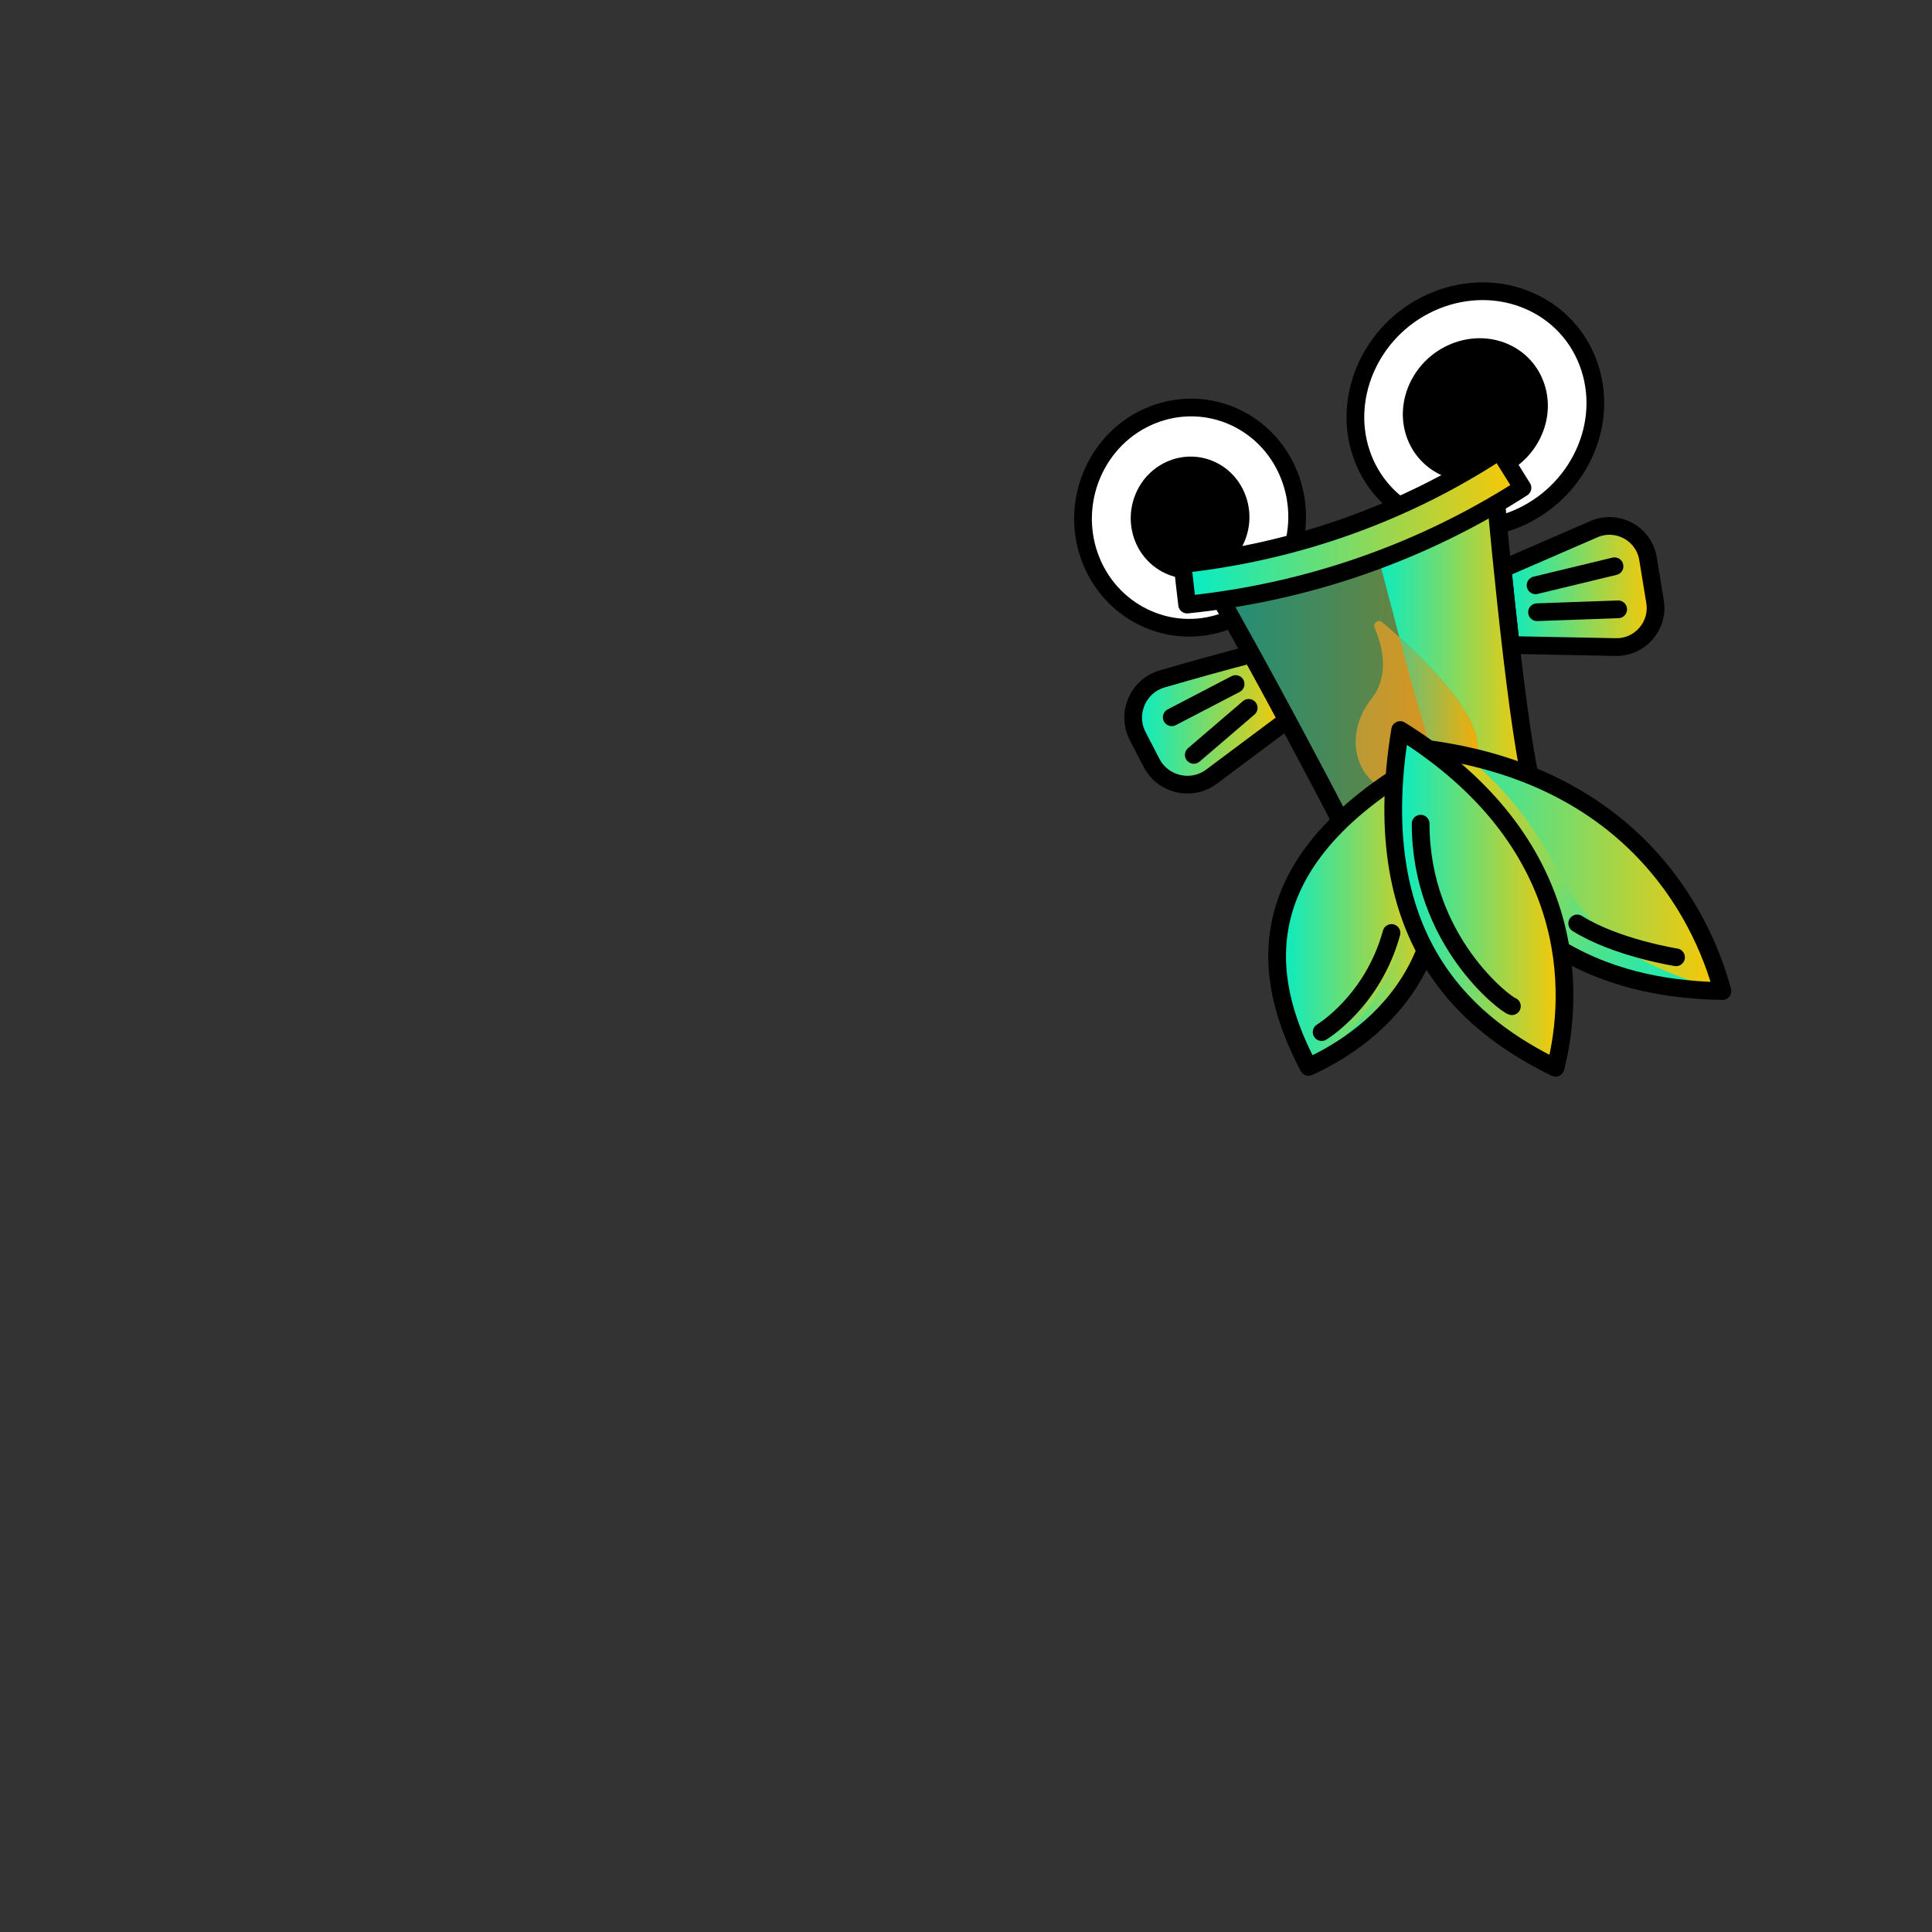 <svg width="2000" height="2000" viewBox="0 0 2000 2000" fill="none" xmlns="http://www.w3.org/2000/svg">
<rect x="0" y="0" width="2000" height="2000" fill="#333333" stroke="none"/>
<g clip-path="url(#clip0_2_824)">
<mask id="mask0_2_824" style="mask-type:luminance" maskUnits="userSpaceOnUse" x="0" y="0" width="2000" height="2000">
<path d="M2000 0H0V2000H2000V0Z" fill="white"/>
</mask>
<g mask="url(#mask0_2_824)">
<path d="M1331.96 584.16C1297.35 594.02 1267.56 599.59 1250.79 597.52C1250.79 597.52 1259.57 612.65 1275.1 640.41C1272.45 641.65 1269.7 642.73 1266.91 643.71C1209.85 663.74 1148.18 633.26 1127.79 575.79C1107.31 517.97 1135.54 452.74 1192.25 429.84C1250.4 406.34 1315.64 436.34 1336.49 497.09C1346.68 526.82 1344.13 557.86 1331.95 584.16H1331.96Z" fill="white" stroke="black" stroke-width="18.34" stroke-linecap="round" stroke-linejoin="round"/>
<path d="M1289.9 514.36C1301.38 547.82 1283.75 584.24 1251.33 595.63C1219.71 606.73 1185.53 589.84 1174.23 557.99C1162.86 525.95 1178.52 489.79 1209.95 477.09C1242.19 464.07 1278.35 480.7 1289.9 514.36Z" fill="black"/>
<path d="M1562.48 539.93C1558.62 541.28 1554.78 542.43 1550.94 543.39C1547.89 511.67 1546.04 490.53 1546.04 490.53C1531.59 502.77 1501.84 518.82 1466.28 534.72C1440.15 521.7 1419.3 499.11 1409.29 469.63C1388.34 407.85 1422.12 336.97 1486.35 311.02C1552.31 284.39 1624.46 315.32 1645.69 380.47C1666.77 445.17 1628.73 516.65 1562.49 539.92L1562.48 539.93Z" fill="white" stroke="black" stroke-width="18.34" stroke-linecap="round" stroke-linejoin="round"/>
<path d="M1598.82 397.85C1611.57 436.95 1588.58 480.14 1548.54 494.2C1509.55 507.89 1468.54 488.82 1455.96 451.72C1443.3 414.4 1463.71 371.57 1502.52 355.9C1542.39 339.8 1585.98 358.5 1598.81 397.85H1598.82Z" fill="black"/>
<path d="M1706.02 578.37L1713.3 622.86C1717.38 647.79 1697.86 670.32 1672.6 669.83L1563.97 667.74C1560.86 640.79 1557.96 613.6 1555.46 588.84C1581.86 577.42 1619.89 560.89 1649.97 547.81C1674.15 537.29 1701.76 552.35 1706.02 578.37Z" fill="url(#paint0_linear_2_824)" stroke="black" stroke-width="18.34" stroke-linecap="round" stroke-linejoin="round"/>
<path d="M1332.59 745.38L1254.17 803.97C1233.52 819.4 1203.96 812.62 1192.09 789.74L1177.76 762.11C1165.62 738.71 1177.94 710.06 1203.27 702.75C1233.55 694.02 1271.17 683.39 1295.55 677.29C1306.31 696.85 1318.76 719.66 1332.59 745.38Z" fill="url(#paint1_linear_2_824)" stroke="black" stroke-width="18.34" stroke-linecap="round" stroke-linejoin="round"/>
<path d="M1444.89 816.92C1413.69 820.67 1383.66 769.45 1420.06 722.9C1438.47 699.36 1431.52 669.83 1423.02 649.99C1420.92 645.08 1426.87 640.7 1430.94 644.16C1471.31 678.53 1556.08 758.16 1521.79 794.59C1477.4 841.75 1444.89 816.92 1444.89 816.92Z" fill="#FF5900"/>
<path opacity="0.5" d="M1585.53 811.42C1557.87 830.36 1532.47 843.36 1509.84 852.18C1439.93 879.5 1396.73 867.02 1396.73 867.02C1311.49 702.24 1250.79 597.52 1250.79 597.52C1281.06 601.27 1353.94 580.03 1420.82 553.78C1475.26 532.42 1525.73 507.75 1546.03 490.54C1546.03 490.54 1567.8 740.6 1585.53 811.43V811.42Z" fill="url(#paint2_linear_2_824)"/>
<path d="M1585.53 811.42C1557.87 830.36 1532.48 843.36 1509.85 852.18C1504.86 841.04 1500.02 828.93 1495.24 815.87C1503.42 811.42 1512.34 804.64 1521.79 794.59C1551.61 762.92 1491.4 698.57 1448.65 659.72C1439.95 626.98 1430.79 591.63 1420.82 553.77C1475.26 532.41 1525.73 507.74 1546.04 490.53C1546.04 490.53 1567.8 740.6 1585.53 811.42Z" fill="url(#paint3_linear_2_824)"/>
<path opacity="0.5" d="M1521.79 794.59C1512.34 804.64 1503.42 811.42 1495.24 815.87C1479.76 773.55 1465.01 721.25 1448.65 659.72C1491.4 698.57 1551.61 762.92 1521.79 794.59Z" fill="url(#paint4_linear_2_824)"/>
<path d="M1250.79 597.51C1305.74 604.34 1500.79 528.82 1546.04 490.52C1546.04 490.52 1567.8 740.62 1585.53 811.44C1472.39 888.92 1396.75 867.04 1396.75 867.04C1311.51 702.25 1250.79 597.52 1250.79 597.52V597.51Z" stroke="black" stroke-width="18.34" stroke-linecap="round" stroke-linejoin="round"/>
<path d="M1576.06 505C1473.92 570.66 1355.26 612.97 1228.9 625.85C1227.23 611.89 1225.64 597.93 1224.13 583.96C1344.23 570.84 1456.35 529.66 1552.22 466.76C1560.1 479.55 1568.04 492.29 1576.05 505H1576.06Z" fill="url(#paint5_linear_2_824)"/>
<path d="M1576.06 505C1473.92 570.66 1355.26 612.97 1228.9 625.85C1227.23 611.89 1225.64 597.93 1224.13 583.96C1344.23 570.84 1456.35 529.66 1552.22 466.76C1560.1 479.55 1568.04 492.29 1576.05 505H1576.06Z" stroke="black" stroke-width="18.34" stroke-linecap="round" stroke-linejoin="round"/>
<path d="M1462.36 773.49C1685.16 796.5 1760.95 943.58 1783.05 1025.98C1685.78 1023.94 1537.76 995.97 1462.36 773.49Z" fill="url(#paint6_linear_2_824)"/>
<path d="M1518.05 782.39C1500.59 778.55 1482.06 775.52 1462.36 773.49C1525.4 959.51 1661.92 1024.71 1783.05 1025.98C1584.85 967.49 1655.42 900.26 1518.05 782.39Z" fill="url(#paint7_linear_2_824)"/>
<path d="M1462.36 773.49C1685.16 796.5 1760.95 943.58 1783.05 1025.98C1685.78 1023.94 1537.76 995.97 1462.36 773.49Z" stroke="black" stroke-width="18.34" stroke-linecap="round" stroke-linejoin="round"/>
<path d="M1468.22 790.79C1537.99 985.43 1424.22 1072.93 1354.58 1104.43C1314.89 1028.49 1276.16 902.56 1468.22 790.79Z" fill="url(#paint8_linear_2_824)"/>
<path d="M1468.22 790.79C1452.82 799.75 1449.43 801.42 1436.87 810.53C1432.28 832.04 1514.1 970.35 1368.73 1094.94C1367.93 1095.62 1368.16 1096.96 1367.89 1097.97C1437.53 1061.75 1533.69 973.46 1468.22 790.8V790.79Z" fill="url(#paint9_linear_2_824)"/>
<path d="M1468.22 790.79C1537.99 985.43 1424.22 1072.93 1354.58 1104.43C1314.89 1028.49 1276.16 902.56 1468.22 790.79Z" stroke="black" stroke-width="18.34" stroke-linecap="round" stroke-linejoin="round"/>
<path d="M1449.45 755.73C1634.74 870.99 1630.1 1027.66 1610.27 1105.37C1527.98 1064.93 1412.18 981.21 1449.45 755.73Z" fill="url(#paint10_linear_2_824)" stroke="black" stroke-width="18.34" stroke-linecap="round" stroke-linejoin="round"/>
<path d="M1589.62 605.9L1671.34 586.18" stroke="black" stroke-width="18.34" stroke-linecap="round" stroke-linejoin="round"/>
<path d="M1591.12 633.76L1675.13 630.78" stroke="black" stroke-width="18.34" stroke-linecap="round" stroke-linejoin="round"/>
<path d="M1292.64 732.77L1235.8 781.47" stroke="black" stroke-width="18.34" stroke-linecap="round" stroke-linejoin="round"/>
<path d="M1279.1 708.11L1213 742.51" stroke="black" stroke-width="18.34" stroke-linecap="round" stroke-linejoin="round"/>
<path d="M1470.65 852.65C1470.58 974 1558.97 1040.2 1565.11 1041.62" stroke="black" stroke-width="18.34" stroke-linecap="round" stroke-linejoin="round"/>
<path d="M1632.7 955.94C1672.94 981.22 1735.04 990.99 1735.04 990.99L1632.7 955.94Z" fill="url(#paint11_linear_2_824)"/>
<path d="M1632.7 955.94C1672.94 981.22 1735.04 990.99 1735.04 990.99" stroke="black" stroke-width="18.34" stroke-linecap="round" stroke-linejoin="round"/>
<path d="M1440.48 965.81C1420.94 1036.91 1368.16 1068.42 1368.16 1068.42L1440.48 965.81Z" fill="url(#paint12_linear_2_824)"/>
<path d="M1440.48 965.81C1420.94 1036.91 1368.16 1068.42 1368.16 1068.42" stroke="black" stroke-width="18.34" stroke-linecap="round" stroke-linejoin="round"/>
</g>
</g>
<defs>
<linearGradient id="paint0_linear_2_824" x1="1555.45" y1="607.13" x2="1713.83" y2="607.13" gradientUnits="userSpaceOnUse">
<stop stop-color="#00EEC9"/>
<stop offset="1" stop-color="#FFC700"/>
</linearGradient>
<linearGradient id="paint1_linear_2_824" x1="1173.06" y1="744.79" x2="1332.59" y2="744.79" gradientUnits="userSpaceOnUse">
<stop stop-color="#00EEC9"/>
<stop offset="1" stop-color="#FFC700"/>
</linearGradient>
<linearGradient id="paint2_linear_2_824" x1="1250.79" y1="680.2" x2="1585.53" y2="680.2" gradientUnits="userSpaceOnUse">
<stop stop-color="#00EEC9"/>
<stop offset="1" stop-color="#FFC700"/>
</linearGradient>
<linearGradient id="paint3_linear_2_824" x1="1420.82" y1="671.36" x2="1585.53" y2="671.36" gradientUnits="userSpaceOnUse">
<stop stop-color="#00EEC9"/>
<stop offset="1" stop-color="#FFC700"/>
</linearGradient>
<linearGradient id="paint4_linear_2_824" x1="1448.65" y1="737.8" x2="1529.78" y2="737.8" gradientUnits="userSpaceOnUse">
<stop stop-color="#00EEC9"/>
<stop offset="1" stop-color="#FFC700"/>
</linearGradient>
<linearGradient id="paint5_linear_2_824" x1="1224.13" y1="546.3" x2="1576.06" y2="546.3" gradientUnits="userSpaceOnUse">
<stop stop-color="#00EEC9"/>
<stop offset="1" stop-color="#FFC700"/>
</linearGradient>
<linearGradient id="paint6_linear_2_824" x1="1462.36" y1="899.73" x2="1783.05" y2="899.73" gradientUnits="userSpaceOnUse">
<stop stop-color="#00EEC9"/>
<stop offset="1" stop-color="#FFC700"/>
</linearGradient>
<linearGradient id="paint7_linear_2_824" x1="1749.98" y1="1059.05" x2="1463.39" y2="772.46" gradientUnits="userSpaceOnUse">
<stop stop-color="#00EEC9"/>
<stop offset="1" stop-color="#FFC700"/>
</linearGradient>
<linearGradient id="paint8_linear_2_824" x1="1322.09" y1="947.61" x2="1490.04" y2="947.61" gradientUnits="userSpaceOnUse">
<stop stop-color="#00EEC9"/>
<stop offset="1" stop-color="#FFC700"/>
</linearGradient>
<linearGradient id="paint9_linear_2_824" x1="1367.89" y1="944.37" x2="1490.04" y2="944.37" gradientUnits="userSpaceOnUse">
<stop stop-color="#00EEC9"/>
<stop offset="1" stop-color="#FFC700"/>
</linearGradient>
<linearGradient id="paint10_linear_2_824" x1="1442.26" y1="930.55" x2="1619.58" y2="930.55" gradientUnits="userSpaceOnUse">
<stop stop-color="#00EEC9"/>
<stop offset="1" stop-color="#FFC700"/>
</linearGradient>
<linearGradient id="paint11_linear_2_824" x1="1632.7" y1="973.47" x2="1735.04" y2="973.47" gradientUnits="userSpaceOnUse">
<stop stop-color="#00EEC9"/>
<stop offset="1" stop-color="#FFC700"/>
</linearGradient>
<linearGradient id="paint12_linear_2_824" x1="1368.16" y1="1017.12" x2="1440.48" y2="1017.12" gradientUnits="userSpaceOnUse">
<stop stop-color="#00EEC9"/>
<stop offset="1" stop-color="#FFC700"/>
</linearGradient>
<clipPath id="clip0_2_824">
<rect width="2000" height="2000" fill="white"/>
</clipPath>
</defs>
</svg>
